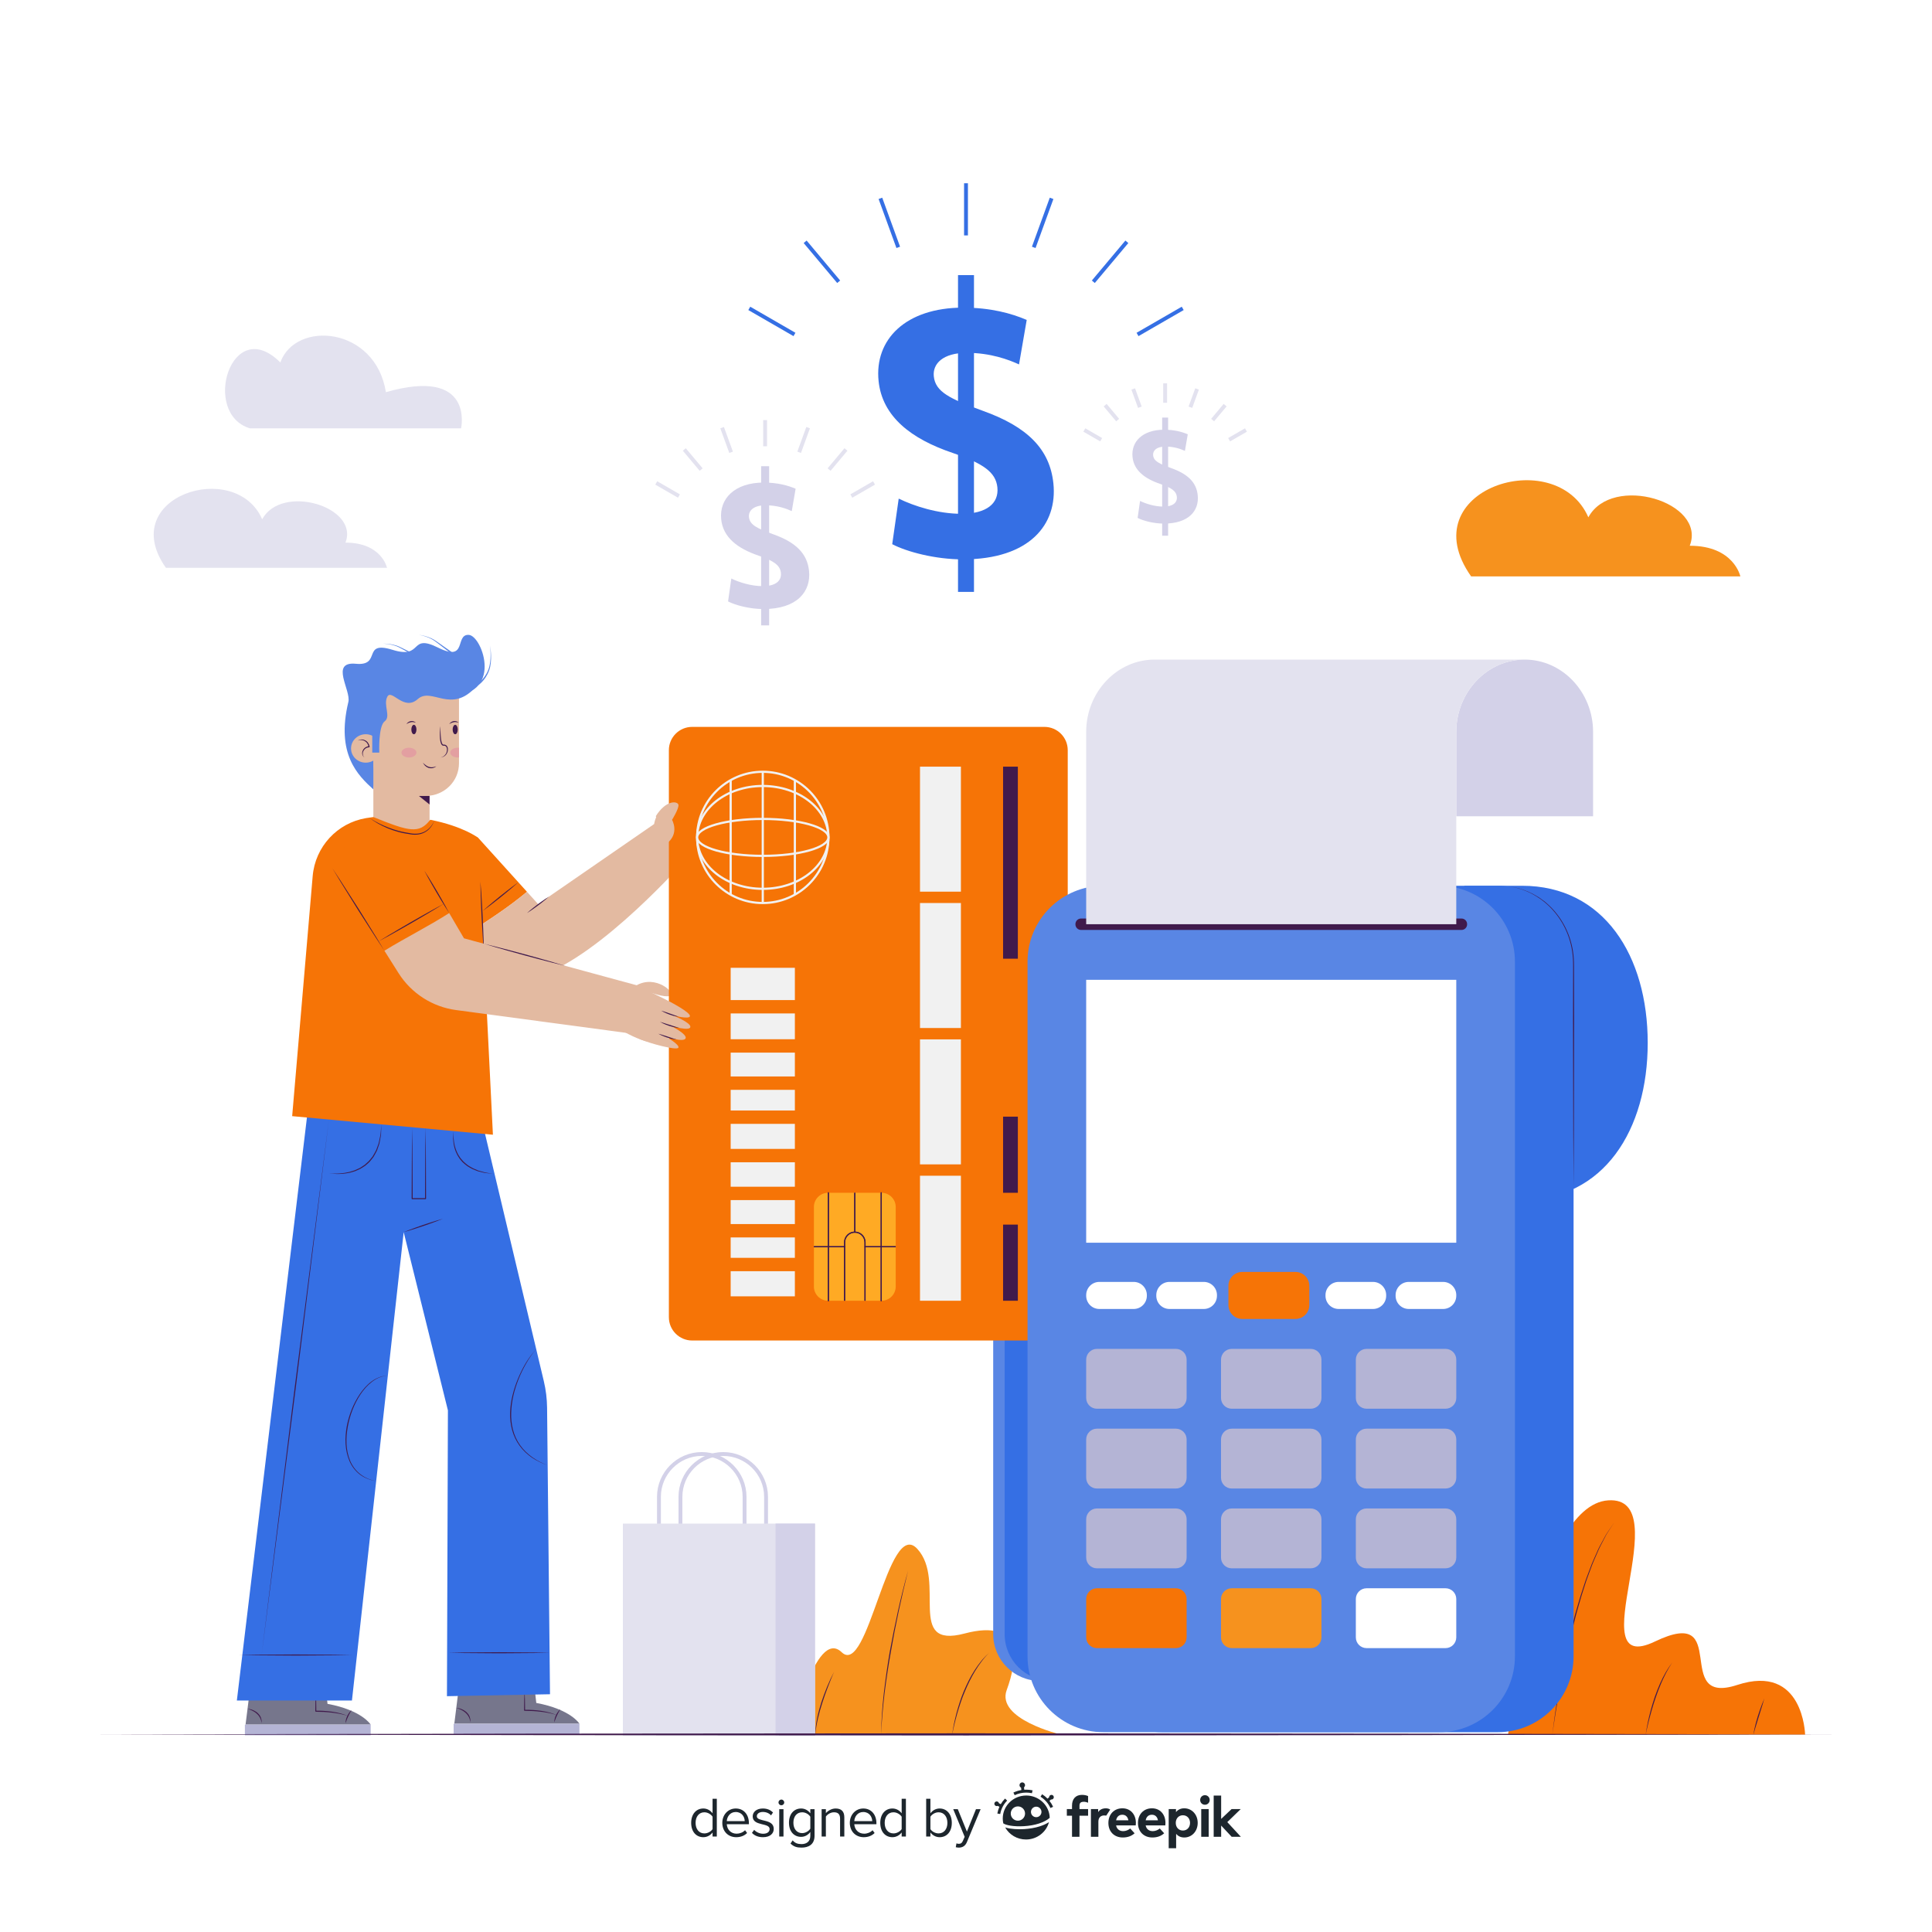 <?xml version="1.0" encoding="utf-8"?>
<!-- Generator: Adobe Illustrator 27.5.0, SVG Export Plug-In . SVG Version: 6.00 Build 0)  -->
<svg version="1.1" xmlns="http://www.w3.org/2000/svg" xmlns:xlink="http://www.w3.org/1999/xlink" x="0px" y="0px"
	 viewBox="0 0 500 500" style="enable-background:new 0 0 500 500;" xml:space="preserve">
<g id="BACKGROUND">
	<g>
		<rect style="fill:#FFFFFF;" width="500" height="500"/>
		<g>
			<path style="fill:#F6921E;" d="M204.868,448.893c0,0,6.1-27.895,12.964-21.293c6.863,6.603,11.947-35.086,19.573-26.748
				c7.626,8.338-3.05,25.943,12.201,21.905c15.251-4.038,13.726,7.079,10.93,14.622c-2.796,7.544,13.98,11.514,13.98,11.514H204.868
				z"/>
			<g>
				<g>
					<path style="fill:#F67406;" d="M390.289,448.903c0,0,7.52-59.409,25.901-60.613c18.382-1.204-7.938,46.162,12.115,36.528
						c20.053-9.634,4.178,16.859,21.306,11.24c17.128-5.62,17.546,12.845,17.546,12.845H390.289z"/>
				</g>
				<g>
					<path style="fill:#401A4C;" d="M401.749,448.903c0,0,0.11-0.894,0.301-2.459c0.202-1.563,0.5-3.796,0.933-6.465
						c0.429-2.669,0.98-5.774,1.631-9.09c0.351-1.653,0.666-3.371,1.072-5.098c0.392-1.73,0.777-3.492,1.234-5.236
						c0.226-0.873,0.451-1.745,0.676-2.615c0.249-0.863,0.498-1.722,0.744-2.574c0.47-1.712,1.022-3.37,1.553-4.974
						c0.496-1.617,1.116-3.131,1.654-4.584c0.511-1.464,1.172-2.778,1.7-4.022c0.507-1.256,1.153-2.321,1.664-3.293
						c0.261-0.483,0.506-0.935,0.732-1.353c0.251-0.403,0.507-0.759,0.725-1.087c0.883-1.306,1.388-2.052,1.388-2.052
						s-0.49,0.756-1.347,2.078c-0.211,0.332-0.459,0.691-0.702,1.099c-0.218,0.422-0.453,0.878-0.705,1.365
						c-0.49,0.981-1.112,2.053-1.615,3.308c-0.519,1.246-1.169,2.558-1.669,4.024c-0.527,1.454-1.135,2.968-1.62,4.586
						c-0.52,1.605-1.06,3.263-1.518,4.976c-0.24,0.853-0.483,1.712-0.726,2.575c-0.219,0.869-0.439,1.742-0.659,2.615
						c-0.468,1.739-0.864,3.495-1.267,5.221c-0.418,1.723-0.744,3.437-1.105,5.086c-0.672,3.309-1.244,6.409-1.689,9.073
						C402.223,445.33,401.749,448.903,401.749,448.903z"/>
				</g>
				<g>
					<path style="fill:#401A4C;" d="M425.903,448.903c0,0,0.157-1.245,0.536-3.089c0.202-0.919,0.429-1.994,0.745-3.128
						c0.303-1.138,0.675-2.337,1.069-3.53c0.421-1.184,0.876-2.356,1.352-3.434c0.473-1.08,0.993-2.051,1.449-2.875
						c0.247-0.402,0.473-0.77,0.673-1.096c0.197-0.328,0.411-0.587,0.565-0.813c0.32-0.445,0.503-0.7,0.503-0.7
						s-0.169,0.264-0.464,0.726c-0.141,0.235-0.34,0.502-0.518,0.84c-0.185,0.333-0.393,0.709-0.62,1.119
						c-0.22,0.414-0.434,0.875-0.673,1.355c-0.239,0.481-0.444,1.01-0.69,1.541c-0.463,1.076-0.902,2.247-1.31,3.428
						c-0.821,2.362-1.473,4.78-1.927,6.602C426.141,447.672,425.903,448.903,425.903,448.903z"/>
				</g>
				<g>
					<path style="fill:#401A4C;" d="M456.609,439.57c0,0-0.173,0.586-0.432,1.464c-0.27,0.873-0.63,2.037-0.991,3.202
						c-0.374,1.159-0.724,2.325-0.984,3.2c-0.261,0.875-0.413,1.467-0.413,1.467s0.071-0.608,0.259-1.506
						c0.185-0.899,0.512-2.078,0.868-3.246c0.374-1.163,0.775-2.316,1.111-3.169C456.362,440.129,456.609,439.57,456.609,439.57z"/>
				</g>
			</g>
			<g>
				<path style="fill:#401A4C;" d="M235.009,406.498c-0.874,3.489-1.668,6.997-2.434,10.51c-0.752,3.516-1.432,7.047-2.041,10.59
					c-0.631,3.539-1.168,7.094-1.617,10.661c-0.41,3.571-0.73,7.152-0.902,10.746c0.061-3.597,0.316-7.191,0.715-10.768
					c0.418-3.575,0.923-7.139,1.526-10.688C231.559,420.473,233.052,413.424,235.009,406.498z"/>
			</g>
			<g>
				<path style="fill:#401A4C;" d="M215.847,432.683c-0.57,1.309-1.095,2.636-1.606,3.966c-0.503,1.333-0.998,2.67-1.42,4.03
					c-0.438,1.354-0.83,2.724-1.15,4.11c-0.308,1.388-0.563,2.791-0.672,4.216c0.005-2.868,0.704-5.688,1.552-8.413
					C213.45,437.876,214.52,435.214,215.847,432.683z"/>
			</g>
			<g>
				<path style="fill:#401A4C;" d="M256.007,427.752c-0.74,0.669-1.379,1.438-1.975,2.234c-0.609,0.786-1.151,1.621-1.674,2.465
					c-1.029,1.7-1.904,3.491-2.659,5.328c-0.792,1.825-1.382,3.728-1.955,5.633c-0.279,0.955-0.503,1.926-0.759,2.888l-0.64,2.921
					l0.505-2.951c0.229-0.971,0.429-1.951,0.684-2.916c0.531-1.925,1.126-3.839,1.903-5.684c0.781-1.84,1.659-3.646,2.736-5.335
					C253.26,430.661,254.477,429.04,256.007,427.752z"/>
			</g>
		</g>
		<g>
			<path style="fill:none;stroke:#D3D1E8;stroke-miterlimit:10;" d="M181.614,418.151L181.614,418.151
				c-6.093,0-11.078-4.985-11.078-11.078v-19.701c0-6.093,4.985-11.078,11.078-11.078l0,0c6.093,0,11.078,4.985,11.078,11.078
				v19.701C192.692,413.166,187.707,418.151,181.614,418.151z"/>
			<path style="fill:none;stroke:#D3D1E8;stroke-miterlimit:10;" d="M187.177,418.151L187.177,418.151
				c-6.093,0-11.078-4.985-11.078-11.078v-19.701c0-6.093,4.985-11.078,11.078-11.078h0c6.093,0,11.078,4.985,11.078,11.078v19.701
				C198.255,413.166,193.27,418.151,187.177,418.151z"/>
			<rect x="161.202" y="394.302" style="fill:#E3E2EF;" width="49.725" height="54.92"/>
			<rect x="200.71" y="394.302" style="fill:#D3D1E8;" width="10.217" height="54.92"/>
		</g>
		<path style="fill:#F6921E;" d="M380.724,149.169h69.674c0,0-1.65-7.929-13.092-7.929c4.416-11.327-20.087-18.69-26.242-7.363
			C402.643,114.62,364.878,126.726,380.724,149.169z"/>
		<path style="fill:#E3E2EF;" d="M42.935,146.944h57.217c0,0-1.355-6.512-10.751-6.512c3.627-9.302-16.495-15.349-21.55-6.046
			C60.935,118.572,29.922,128.514,42.935,146.944z"/>
		<path style="fill:#E3E2EF;" d="M64.692,110.858h54.636c0,0,3.569-15.953-19.458-9.365c-2.714-17.019-23.38-18.666-27.321-7.686
			C59.872,81.131,51.992,107.047,64.692,110.858z"/>
	</g>
</g>
<g id="OBJECTS">
	<g>
		<g>
			<path style="fill:#5986E4;" d="M269.144,435.013h8.305V244.17h-8.305c-6.686,0-12.107,5.42-12.107,12.107v166.63
				C257.038,429.593,262.458,435.013,269.144,435.013z"/>
			<path style="fill:#356FE4;" d="M272.111,435.013h8.306V244.17h-8.306c-6.686,0-12.107,5.42-12.107,12.107v166.63
				C260.005,429.593,265.425,435.013,272.111,435.013z"/>
			<path style="fill:#E3BAA1;" d="M168.921,257.053c0,0,4.215,1.475,4.773,0.397c0.558-1.078-4.898-5.707-9.977-1.778"/>
			<path style="fill:#5986E4;" d="M96.624,204.301c-3.972-3.625-9.722-9.125-6.472-22.625c0.75-3-4.857-10.534,1.946-9.892
				c6.804,0.642,1.43-6.108,9.492-3.608s4.187-4.366,11.812-0.558c7.625,3.808,4.25-3.442,7.875-3.317s9.357,16.5-5.759,15.625
				c-4.991-0.375-5.354,3.75-9.11,0.75c-3.756-3-3.006,4-6.006,2.75c-3-1.25-1.959,9.125-1.959,9.125L96.624,204.301z"/>
			<g>
				<path style="fill:#E3BAA1;" d="M181.3,220.825c2.462-1.625,7.803-6.48,7.359-7.226c-0.444-0.746-4.097,1.115-4.097,1.115
					s3.696-2.919,3.094-3.973c-0.602-1.054-4.789,1.409-4.789,1.409s3.846-3.26,2.988-4.054c-0.858-0.794-5.044,2.18-5.044,2.18
					s3.282-2.967,2.632-3.608s-5.228,1.691-10.225,4.851c0,0,3.529-2.737,2.927-3.791c-0.602-1.054-7.453,1.01-6.915,7.408"/>
				<path style="fill:#E3BAA1;" d="M174.311,224.729c0,0,11.04-4.651,9.928-8.36c-1.112-3.709-5.422-10.647-16.041-1.353
					C157.58,224.31,174.311,224.729,174.311,224.729z"/>
				<g>
					<path style="fill:#F67406;" d="M123.753,216.825c0,0-17.779-7.66-23.913-1.386l21.072,26.24
						c5.323-3.407,10.633-6.829,15.47-10.884L123.753,216.825z"/>
				</g>
				<path style="fill:#E3BAA1;" d="M139.264,233.983l-2.882-3.188c-4.837,4.054-10.148,7.477-15.47,10.884l2.549,3.175
					c3.887,4.84,10.023,9.712,15.932,7.809c16.262-5.237,38.354-30.521,38.354-30.521l-8.451-8.884L139.264,233.983z"/>
				<g>
					<path style="fill:#401A4C;" d="M178.193,212.128c0,0,0.227-0.199,0.574-0.486c0.347-0.287,0.825-0.645,1.293-1.014
						c0.481-0.353,0.95-0.718,1.304-0.991c0.355-0.271,0.583-0.47,0.583-0.47s-0.166,0.255-0.476,0.588
						c-0.307,0.335-0.767,0.727-1.24,1.099c-0.485,0.357-0.982,0.695-1.374,0.919C178.465,211.998,178.193,212.128,178.193,212.128z
						"/>
				</g>
				<g>
					<path style="fill:#401A4C;" d="M180.426,213.97l4.052-3.336c0,0-0.194,0.269-0.526,0.639c-0.329,0.372-0.813,0.825-1.319,1.25
						c-0.517,0.412-1.055,0.798-1.482,1.051C180.727,213.829,180.426,213.97,180.426,213.97z"/>
				</g>
				<g>
					<path style="fill:#401A4C;" d="M182.797,216.002c0,0,0.228-0.212,0.576-0.516c0.348-0.305,0.831-0.685,1.305-1.076
						c0.48-0.381,0.96-0.762,1.321-1.047c0.361-0.285,0.586-0.499,0.586-0.499s-0.161,0.268-0.476,0.615
						c-0.311,0.349-0.776,0.76-1.254,1.153c-0.49,0.378-0.991,0.739-1.387,0.982C183.072,215.857,182.797,216.002,182.797,216.002z"
						/>
				</g>
			</g>
			<g>
				<path style="fill:#F67406;" d="M276.328,194.147v146.747c0,3.33-2.699,6.029-6.029,6.029h-91.166
					c-3.33,0-6.029-2.699-6.029-6.029V194.147c0-3.33,2.699-6.029,6.029-6.029h91.166
					C273.628,188.118,276.328,190.817,276.328,194.147z"/>
				<path style="fill:#FFAA24;" d="M218.577,322.661v-1.139c0-1.456,1.191-2.647,2.647-2.647v-10.183h-6.837v13.969H218.577z"/>
				<rect x="214.386" y="322.661" style="fill:#FFAA24;" width="4.191" height="13.969"/>
				<path style="fill:#FFAA24;" d="M214.386,308.692h-0.074c-2.03,0-3.676,1.646-3.676,3.676v10.293h3.75V308.692z"/>
				<rect x="223.871" y="322.661" style="fill:#FFAA24;" width="4.191" height="13.969"/>
				<path style="fill:#FFAA24;" d="M221.224,318.875c1.456,0,2.647,1.191,2.647,2.647v1.139h4.191v-13.969h-6.837V318.875z"/>
				<path style="fill:#FFAA24;" d="M231.811,322.661v-10.293c0-2.03-1.646-3.676-3.676-3.676h-0.074v13.969H231.811z"/>
				<path style="fill:#FFAA24;" d="M210.637,322.661v10.293c0,2.03,1.646,3.676,3.676,3.676h0.074v-13.969H210.637z"/>
				<path style="fill:#FFAA24;" d="M228.061,336.63h0.074c2.03,0,3.676-1.646,3.676-3.676v-10.293h-3.749V336.63z"/>
				<path style="fill:#FFAA24;" d="M218.577,321.522v15.109h5.294v-15.109c0-1.456-1.191-2.647-2.647-2.647
					C219.768,318.875,218.577,320.066,218.577,321.522z"/>
				<g>
					<g>
						<path style="fill:none;stroke:#401A4C;stroke-width:0.283;stroke-miterlimit:10;" d="M214.386,308.692v13.969h4.191v-1.139
							c0-1.456,1.191-2.647,2.647-2.647v-10.183"/>
						<polyline style="fill:none;stroke:#401A4C;stroke-width:0.283;stroke-miterlimit:10;" points="218.577,336.63 
							218.577,322.661 214.386,322.661 214.386,336.63 						"/>
						<polyline style="fill:none;stroke:#401A4C;stroke-width:0.283;stroke-miterlimit:10;" points="210.637,322.661 
							214.386,322.661 214.386,308.692 214.313,308.692 						"/>
						<polyline style="fill:none;stroke:#401A4C;stroke-width:0.283;stroke-miterlimit:10;" points="228.061,336.63 
							228.061,322.661 223.871,322.661 223.871,336.63 						"/>
						<path style="fill:none;stroke:#401A4C;stroke-width:0.283;stroke-miterlimit:10;" d="M221.224,308.692v10.183
							c1.456,0,2.647,1.191,2.647,2.647v1.139h4.191v-13.969"/>
						<polyline style="fill:none;stroke:#401A4C;stroke-width:0.283;stroke-miterlimit:10;" points="228.135,308.692 
							228.061,308.692 228.061,322.661 231.811,322.661 						"/>
						<polyline style="fill:none;stroke:#401A4C;stroke-width:0.283;stroke-miterlimit:10;" points="214.313,336.63 
							214.386,336.63 214.386,322.661 210.637,322.661 						"/>
						<polyline style="fill:none;stroke:#401A4C;stroke-width:0.283;stroke-miterlimit:10;" points="231.811,322.661 
							228.061,322.661 228.061,336.63 228.135,336.63 						"/>
					</g>
					<path style="fill:none;stroke:#401A4C;stroke-width:0.283;stroke-miterlimit:10;" d="M223.871,336.63v-15.109
						c0-1.456-1.191-2.647-2.647-2.647c-1.456,0-2.647,1.191-2.647,2.647v15.109"/>
				</g>
				
					<rect x="227.216" y="315.162" transform="matrix(6.123234e-17 -1 1 6.123234e-17 -77.065 563.846)" style="fill:#F1F1F1;" width="32.349" height="10.587"/>
				
					<rect x="227.216" y="279.872" transform="matrix(6.123234e-17 -1 1 6.123234e-17 -41.775 528.556)" style="fill:#F1F1F1;" width="32.349" height="10.587"/>
				
					<rect x="227.216" y="244.582" transform="matrix(6.123234e-17 -1 1 6.123234e-17 -6.485 493.266)" style="fill:#F1F1F1;" width="32.349" height="10.587"/>
				
					<rect x="227.216" y="209.292" transform="matrix(6.123234e-17 -1 1 6.123234e-17 28.805 457.976)" style="fill:#F1F1F1;" width="32.349" height="10.587"/>
				
					<rect x="194.152" y="323.929" transform="matrix(6.123234e-17 -1 1 6.123234e-17 -134.834 529.64)" style="fill:#F1F1F1;" width="6.502" height="16.616"/>
				
					<rect x="194.763" y="314.578" transform="matrix(6.123234e-17 -1 1 6.123234e-17 -125.483 520.289)" style="fill:#F1F1F1;" width="5.28" height="16.616"/>
				
					<rect x="194.302" y="305.377" transform="matrix(6.123234e-17 -1 1 6.123234e-17 -116.282 511.088)" style="fill:#F1F1F1;" width="6.203" height="16.616"/>
				
					<rect x="194.238" y="295.651" transform="matrix(6.123234e-17 -1 1 6.123234e-17 -106.556 501.362)" style="fill:#F1F1F1;" width="6.33" height="16.616"/>
				
					<rect x="194.164" y="285.787" transform="matrix(6.123234e-17 -1 1 6.123234e-17 -96.692 491.498)" style="fill:#F1F1F1;" width="6.479" height="16.616"/>
				
					<rect x="194.729" y="276.414" transform="matrix(6.123234e-17 -1 1 6.123234e-17 -87.319 482.125)" style="fill:#F1F1F1;" width="5.348" height="16.616"/>
				
					<rect x="194.317" y="267.194" transform="matrix(6.123234e-17 -1 1 6.123234e-17 -78.099 472.905)" style="fill:#F1F1F1;" width="6.172" height="16.616"/>
				
					<rect x="194.064" y="257.309" transform="matrix(6.123234e-17 -1 1 6.123234e-17 -68.213 463.019)" style="fill:#F1F1F1;" width="6.679" height="16.616"/>
				
					<rect x="193.226" y="246.333" transform="matrix(6.123234e-17 -1 1 6.123234e-17 -57.237 452.044)" style="fill:#F1F1F1;" width="8.353" height="16.616"/>
				
					<rect x="251.656" y="324.867" transform="matrix(6.123234e-17 -1 1 6.123234e-17 -65.27 588.287)" style="fill:#401A4C;" width="19.704" height="3.823"/>
				
					<rect x="251.656" y="296.929" transform="matrix(6.123234e-17 -1 1 6.123234e-17 -37.332 560.349)" style="fill:#401A4C;" width="19.704" height="3.823"/>
				
					<rect x="236.658" y="221.35" transform="matrix(6.123234e-17 -1 1 6.123234e-17 38.247 484.769)" style="fill:#401A4C;" width="49.7" height="3.823"/>
				<circle style="fill:#F67406;stroke:#F1F1F1;stroke-width:0.567;stroke-miterlimit:10;" cx="197.403" cy="216.718" r="16.983"/>
				
					<ellipse style="fill:#F67406;stroke:#F1F1F1;stroke-width:0.567;stroke-miterlimit:10;" cx="197.403" cy="216.718" rx="16.983" ry="13.307"/>
				<path style="fill:#F67406;stroke:#F1F1F1;stroke-width:0.567;stroke-miterlimit:10;" d="M197.403,211.939
					c9.38,0,16.983,2.14,16.983,4.779s-7.604,4.779-16.983,4.779c-9.38,0-16.983-2.14-16.983-4.779S188.023,211.939,197.403,211.939
					z"/>
				
					<line style="fill:#F67406;stroke:#F1F1F1;stroke-width:0.567;stroke-miterlimit:10;" x1="197.403" y1="233.701" x2="197.403" y2="199.811"/>
				
					<line style="fill:#F67406;stroke:#F1F1F1;stroke-width:0.567;stroke-miterlimit:10;" x1="189.095" y1="231.542" x2="189.095" y2="201.97"/>
				
					<line style="fill:#F67406;stroke:#F1F1F1;stroke-width:0.567;stroke-miterlimit:10;" x1="205.711" y1="231.542" x2="205.711" y2="201.97"/>
			</g>
			<g>
				<path style="fill:#76768C;" d="M64.632,437.664l-1.082,8.658h32.381c0,0-2.251-3.723-11.169-5.368
					c-0.346-3.03-0.346-3.03-0.346-3.03L64.632,437.664z"/>
				<rect x="63.377" y="446.322" style="fill:#B4B4D5;" width="32.555" height="2.771"/>
				<g>
					<path style="fill:#401A4C;" d="M64.028,442.226c0,0,0.363,0.013,0.891,0.154c0.522,0.147,1.21,0.446,1.767,0.945
						c0.264,0.26,0.513,0.544,0.671,0.856c0.096,0.147,0.154,0.306,0.2,0.459c0.057,0.149,0.096,0.293,0.113,0.431
						c0.063,0.27,0.048,0.5,0.042,0.658c-0.004,0.157-0.006,0.247-0.006,0.247c-0.018,0.004-0.02-0.367-0.191-0.867
						c-0.064-0.253-0.2-0.532-0.37-0.804c-0.155-0.284-0.397-0.538-0.649-0.771c-0.503-0.477-1.146-0.79-1.629-1.004
						C64.378,442.32,64.028,442.226,64.028,442.226z"/>
				</g>
				<g>
					<path style="fill:#401A4C;" d="M81.732,437.318c0.08,1.847,0.126,3.694,0.131,5.541l-0.134-0.131
						c1.419-0.031,2.831,0.076,4.234,0.261c1.397,0.207,2.793,0.528,4.081,1.112c-1.333-0.465-2.721-0.705-4.112-0.871
						c-1.392-0.166-2.799-0.233-4.197-0.24c-0.072,0.002-0.132-0.059-0.134-0.131C81.606,441.012,81.652,439.165,81.732,437.318z"/>
				</g>
				<g>
					<path style="fill:#401A4C;" d="M91.002,442.585c0,0-0.13,0.202-0.302,0.51c-0.174,0.306-0.406,0.711-0.592,1.135
						c-0.208,0.415-0.366,0.852-0.483,1.183c-0.122,0.331-0.188,0.562-0.188,0.562s0.001-0.06,0.003-0.164
						c0.003-0.105-0.003-0.258,0.03-0.435c0.026-0.178,0.063-0.388,0.131-0.603c0.068-0.216,0.151-0.443,0.25-0.663
						c0.213-0.434,0.478-0.839,0.719-1.108C90.81,442.732,91.002,442.585,91.002,442.585z"/>
				</g>
			</g>
			<g>
				<path style="fill:#76768C;" d="M118.659,437.43l-1.082,8.658h32.381c0,0-2.251-3.723-11.169-5.368
					c-0.346-3.03-0.346-3.03-0.346-3.03L118.659,437.43z"/>
				<rect x="117.403" y="446.088" style="fill:#B4B4D5;" width="32.554" height="2.771"/>
				<g>
					<path style="fill:#401A4C;" d="M118.055,441.991c0,0,0.363,0.013,0.891,0.154c0.522,0.147,1.21,0.446,1.767,0.945
						c0.264,0.26,0.513,0.544,0.671,0.856c0.096,0.147,0.154,0.306,0.2,0.459c0.057,0.149,0.096,0.293,0.113,0.431
						c0.063,0.27,0.048,0.5,0.042,0.658c-0.004,0.157-0.006,0.247-0.006,0.247c-0.018,0.004-0.02-0.367-0.191-0.867
						c-0.064-0.253-0.2-0.532-0.37-0.804c-0.155-0.284-0.397-0.538-0.649-0.771c-0.503-0.477-1.146-0.79-1.629-1.004
						C118.404,442.086,118.055,441.991,118.055,441.991z"/>
				</g>
				<g>
					<path style="fill:#401A4C;" d="M135.759,437.083c0.08,1.847,0.126,3.694,0.131,5.541l-0.134-0.131
						c1.419-0.031,2.831,0.076,4.234,0.261c1.397,0.207,2.793,0.527,4.081,1.112c-1.333-0.465-2.721-0.705-4.112-0.871
						c-1.392-0.166-2.799-0.233-4.197-0.24c-0.072,0.002-0.132-0.059-0.134-0.131C135.632,440.777,135.678,438.93,135.759,437.083z"
						/>
				</g>
				<g>
					<path style="fill:#401A4C;" d="M145.029,442.351c0,0-0.13,0.202-0.302,0.51c-0.174,0.306-0.406,0.711-0.592,1.136
						c-0.208,0.415-0.366,0.852-0.483,1.183c-0.122,0.331-0.188,0.562-0.188,0.562s0.001-0.06,0.003-0.164
						c0.003-0.105-0.003-0.258,0.03-0.435c0.026-0.178,0.063-0.388,0.131-0.603c0.068-0.216,0.151-0.443,0.25-0.663
						c0.213-0.434,0.478-0.839,0.719-1.108C144.837,442.497,145.029,442.351,145.029,442.351z"/>
				</g>
			</g>
			<path style="fill:#356FE4;" d="M80.116,283.55L61.299,440.089h29.784l13.391-121.214l11.447,46.126l-0.249,73.972l26.667-0.505
				l-0.755-74.146c-0.024-2.311-0.305-4.612-0.839-6.86l-17.569-73.913H80.116z"/>
			<g>
				<path style="fill:#401A4C;" d="M61.992,428.314c0,0,1.818-0.03,4.546-0.076c2.727-0.018,6.364-0.042,10-0.065
					c3.636,0.024,7.273,0.047,10,0.065c2.727,0.046,4.546,0.076,4.546,0.076s-1.818,0.03-4.546,0.076
					c-2.727,0.018-6.364,0.042-10,0.065c-3.636-0.024-7.273-0.047-10-0.065C63.81,428.344,61.992,428.314,61.992,428.314z"/>
			</g>
			<g>
				<path style="fill:#401A4C;" d="M116.018,427.733c0,0,1.645-0.03,4.113-0.076c2.468-0.018,5.758-0.042,9.048-0.065
					c3.29,0.024,6.58,0.047,9.048,0.065c2.468,0.046,4.113,0.076,4.113,0.076s-1.645,0.031-4.113,0.076
					c-2.468,0.018-5.758,0.042-9.048,0.065c-3.29-0.024-6.58-0.048-9.048-0.065C117.663,427.763,116.018,427.733,116.018,427.733z"
					/>
			</g>
			<g>
				<path style="fill:#401A4C;" d="M85.127,289.74c0,0-4.285,34.652-8.57,69.304c-4.425,34.634-8.851,69.269-8.851,69.269
					s4.285-34.652,8.57-69.304C80.701,324.375,85.127,289.74,85.127,289.74z"/>
			</g>
			<g>
				<path style="fill:#401A4C;" d="M85.127,303.637c0,0,1.351,0.214,3.36-0.002c0.501-0.059,1.042-0.125,1.601-0.266
					c0.57-0.094,1.134-0.328,1.734-0.504c0.285-0.129,0.575-0.259,0.868-0.392l0.44-0.204l0.412-0.265
					c0.273-0.181,0.56-0.347,0.827-0.542l0.743-0.664c0.265-0.204,0.481-0.457,0.682-0.721c0.209-0.257,0.417-0.514,0.624-0.768
					c0.335-0.561,0.654-1.127,0.939-1.682c0.216-0.589,0.424-1.159,0.622-1.699c0.145-0.556,0.235-1.096,0.344-1.588
					c0.052-0.247,0.101-0.483,0.148-0.709c0.02-0.229,0.039-0.446,0.058-0.65c0.034-0.409,0.064-0.766,0.089-1.06
					c0.049-0.589,0.078-0.926,0.078-0.926s-0.011,0.337-0.03,0.928c-0.01,0.296-0.021,0.655-0.035,1.068
					c-0.008,0.206-0.016,0.426-0.024,0.658c-0.04,0.228-0.082,0.468-0.126,0.719c-0.095,0.499-0.171,1.048-0.302,1.616
					c-0.189,0.554-0.389,1.138-0.596,1.742c-0.286,0.57-0.607,1.153-0.946,1.732c-0.21,0.264-0.422,0.529-0.634,0.796
					c-0.205,0.274-0.425,0.536-0.696,0.749l-0.773,0.676c-0.276,0.199-0.573,0.367-0.855,0.55l-0.426,0.267l-0.453,0.206
					c-0.302,0.132-0.596,0.272-0.893,0.392c-0.613,0.181-1.196,0.395-1.778,0.476c-0.572,0.127-1.122,0.178-1.629,0.223
					c-1.016,0.073-1.865,0.028-2.453-0.033C85.458,303.707,85.127,303.637,85.127,303.637z"/>
			</g>
			<g>
				<path style="fill:#401A4C;" d="M106.667,291.862c0.11,6.118,0.09,12.237,0.133,18.355l-0.133-0.133l3.463-0.001l-0.134,0.134
					c0.043-6.118,0.023-12.237,0.134-18.355c0.111,6.118,0.091,12.237,0.134,18.355c0.001,0.074-0.059,0.133-0.132,0.134l-0.002,0
					l-3.463-0.001c-0.073,0.001-0.133-0.058-0.133-0.131v-0.002C106.577,304.098,106.557,297.98,106.667,291.862z"/>
			</g>
			<g>
				<path style="fill:#401A4C;" d="M117.43,292.728c0,0-0.043,0.265-0.055,0.733c-0.017,0.233,0,0.517,0.002,0.841
					c0.034,0.323,0.035,0.69,0.104,1.083c0.043,0.397,0.133,0.818,0.246,1.259c0.112,0.44,0.277,0.893,0.461,1.349
					c0.207,0.449,0.419,0.914,0.726,1.335c0.254,0.455,0.64,0.822,0.98,1.222c0.371,0.368,0.783,0.703,1.19,1.021
					c0.449,0.26,0.866,0.562,1.314,0.773c0.456,0.197,0.896,0.388,1.314,0.569c0.439,0.125,0.854,0.244,1.238,0.353
					c0.381,0.123,0.738,0.202,1.061,0.245c0.321,0.055,0.6,0.103,0.831,0.143c0.462,0.079,0.726,0.125,0.726,0.125
					s-0.266-0.028-0.732-0.078c-0.233-0.025-0.517-0.055-0.842-0.089c-0.163-0.017-0.336-0.036-0.519-0.055
					c-0.178-0.043-0.366-0.088-0.562-0.135c-0.392-0.097-0.817-0.202-1.267-0.313c-0.431-0.173-0.885-0.355-1.355-0.544
					c-0.46-0.211-0.894-0.514-1.358-0.777c-0.422-0.322-0.853-0.663-1.24-1.04c-0.349-0.418-0.74-0.802-0.998-1.275
					c-0.311-0.439-0.525-0.92-0.732-1.385c-0.189-0.47-0.336-0.943-0.435-1.395c-0.099-0.455-0.174-0.886-0.204-1.29
					c-0.059-0.401-0.035-0.774-0.048-1.1c0.02-0.328,0.021-0.613,0.053-0.846C117.37,292.989,117.43,292.728,117.43,292.728z"/>
			</g>
			<g>
				<path style="fill:#401A4C;" d="M104.474,318.875c0,0,0.625-0.246,1.562-0.616c0.94-0.361,2.205-0.807,3.472-1.249
					c1.273-0.424,2.547-0.844,3.512-1.132c0.968-0.279,1.613-0.466,1.613-0.466s-0.625,0.247-1.562,0.617
					c-0.94,0.361-2.205,0.807-3.472,1.249c-1.273,0.424-2.547,0.844-3.512,1.132C105.119,318.689,104.474,318.875,104.474,318.875z"
					/>
			</g>
			<rect x="96.624" y="190.042" style="fill:#E3BAA1;" width="14.546" height="26.321"/>
			<polygon style="fill:#401A4C;" points="108.399,205.973 111.169,205.973 111.169,208.202 			"/>
			<path style="fill:#E3BAA1;" d="M118.789,197.49c0,4.764-3.848,8.483-8.595,8.483h-4.975c-4.747,0-8.595-3.719-8.595-8.483
				v-16.812c0-4.764,3.848-8.645,8.595-8.645h4.975c4.747,0,8.595,3.881,8.595,8.645V197.49z"/>
			<ellipse style="fill:#E3BAA1;" cx="94.646" cy="193.697" rx="3.797" ry="3.678"/>
			<path style="fill:#401A4C;" d="M107.777,188.802c0,0.672-0.296,1.217-0.661,1.217c-0.365,0-0.661-0.545-0.661-1.217
				s0.296-1.217,0.661-1.217C107.481,187.585,107.777,188.13,107.777,188.802z"/>
			<path style="fill:#401A4C;" d="M118.468,188.802c0,0.672-0.296,1.217-0.661,1.217c-0.365,0-0.661-0.545-0.661-1.217
				s0.296-1.217,0.661-1.217C118.173,187.585,118.468,188.13,118.468,188.802z"/>
			<g>
				<path style="fill:#401A4C;" d="M113.983,187.954c0,0-0.005,0.621,0.028,1.547c0.011,0.463,0.047,1.002,0.106,1.573
					c0.031,0.285,0.073,0.578,0.143,0.865c0.071,0.276,0.177,0.588,0.359,0.723c0.078,0.069,0.175,0.04,0.371,0.048
					c0.188,0.012,0.359,0.078,0.501,0.19c0.282,0.228,0.394,0.569,0.423,0.873c0.055,0.624-0.189,1.18-0.493,1.549
					c-0.308,0.379-0.691,0.547-0.948,0.628c-0.264,0.077-0.419,0.086-0.419,0.086c-0.03-0.016,0.699-0.062,1.242-0.81
					c0.265-0.356,0.436-0.887,0.375-1.426c-0.029-0.265-0.138-0.537-0.341-0.692c-0.098-0.077-0.228-0.12-0.348-0.126
					c-0.059-0.01-0.139,0.009-0.229,0.005c-0.104,0.007-0.214-0.037-0.295-0.093c-0.313-0.257-0.373-0.595-0.457-0.894
					c-0.068-0.307-0.105-0.61-0.131-0.903c-0.052-0.585-0.033-1.131-0.021-1.597C113.894,188.569,113.983,187.954,113.983,187.954z"
					/>
			</g>
			<g>
				<path style="fill:#401A4C;" d="M105.195,187.387c0,0,0.08-0.155,0.269-0.334c0.187-0.181,0.5-0.362,0.855-0.428
					c0.177-0.028,0.358-0.02,0.523,0.003c0.165,0.026,0.31,0.086,0.426,0.144c0.232,0.121,0.346,0.256,0.351,0.246
					c0,0-0.165-0.054-0.404-0.096c-0.236-0.047-0.548-0.083-0.848-0.018C105.765,186.998,105.195,187.387,105.195,187.387z"/>
			</g>
			<g>
				<path style="fill:#401A4C;" d="M116.278,187.387c0,0,0.08-0.155,0.269-0.334c0.187-0.181,0.501-0.362,0.856-0.428
					c0.177-0.028,0.358-0.02,0.523,0.003c0.165,0.026,0.31,0.086,0.426,0.144c0.232,0.121,0.346,0.256,0.351,0.246
					c0,0-0.165-0.054-0.404-0.096c-0.236-0.047-0.548-0.083-0.848-0.018C116.847,186.998,116.278,187.387,116.278,187.387z"/>
			</g>
			<g>
				<path style="fill:#401A4C;" d="M109.456,197.374c0,0,0.165,0.198,0.449,0.44c0.283,0.237,0.68,0.542,1.142,0.66
					c0.223,0.082,0.463,0.102,0.685,0.098c0.222-0.014,0.437-0.03,0.613-0.088c0.36-0.085,0.599-0.19,0.599-0.19
					s-0.052,0.037-0.143,0.101c-0.094,0.06-0.218,0.174-0.403,0.24c-0.091,0.036-0.185,0.09-0.298,0.112
					c-0.111,0.023-0.226,0.073-0.352,0.071c-0.249,0.017-0.524,0.009-0.782-0.072c-0.522-0.158-0.935-0.519-1.176-0.822
					C109.55,197.616,109.456,197.374,109.456,197.374z"/>
			</g>
			<g>
				<path style="fill:#401A4C;" d="M94.315,196.036c-0.132-0.098-0.248-0.206-0.351-0.345c-0.091-0.14-0.163-0.294-0.204-0.461
					c-0.07-0.335-0.015-0.69,0.124-1.003c0.275-0.634,0.936-1.08,1.637-1.114l-0.133,0.167c-0.062-0.304-0.16-0.6-0.325-0.86
					c-0.161-0.263-0.398-0.467-0.66-0.629c-0.266-0.157-0.573-0.253-0.888-0.274c-0.314-0.028-0.644,0.013-0.932,0.172
					c0.536-0.398,1.313-0.396,1.923-0.091c0.638,0.299,1.027,0.966,1.159,1.629c0.015,0.076-0.034,0.15-0.11,0.165l-0.024,0.003
					c-0.299,0.01-0.595,0.1-0.848,0.263c-0.255,0.162-0.458,0.397-0.606,0.663c-0.145,0.267-0.218,0.579-0.183,0.885
					c0.015,0.154,0.06,0.304,0.127,0.448C94.097,195.793,94.199,195.922,94.315,196.036z"/>
			</g>
			<g>
				<path style="fill:#F67406;" d="M94.756,211.722c0.608-0.101,1.231-0.193,1.868-0.271c9.213,3.725,11.862,4.45,14.719,0.701
					c8.569,1.694,12.409,4.673,12.409,4.673l3.814,76.84l-51.953-4.805l5.309-62.131C81.569,219.156,87.258,212.973,94.756,211.722z
					"/>
			</g>
			<g>
				<path style="fill:#401A4C;" d="M95.527,211.603c0.766,0.535,1.584,0.988,2.411,1.414c0.826,0.429,1.677,0.809,2.545,1.14
					c0.864,0.34,1.746,0.637,2.646,0.867c0.447,0.127,0.902,0.216,1.355,0.316c0.452,0.104,0.913,0.16,1.37,0.243l0.011,0.002
					c1.293,0.289,2.687,0.273,3.891-0.304c1.198-0.573,2.137-1.656,2.63-2.911c-0.42,1.278-1.307,2.452-2.546,3.08
					c-1.233,0.653-2.702,0.68-4.032,0.393l0.01,0.002c-0.463-0.078-0.931-0.131-1.39-0.231c-0.461-0.092-0.919-0.197-1.37-0.328
					c-0.908-0.242-1.796-0.552-2.665-0.905C98.662,213.662,97.004,212.751,95.527,211.603z"/>
			</g>
			<g>
				<path style="fill:#401A4C;" d="M124.33,228.138c0,0,0.087,1.138,0.218,2.846c0.122,1.708,0.247,3.987,0.368,6.267
					c0.102,2.28,0.199,4.561,0.244,6.273c0.036,1.712,0.059,2.854,0.059,2.854s-0.088-1.138-0.219-2.846
					c-0.122-1.708-0.247-3.987-0.367-6.267c-0.101-2.28-0.199-4.561-0.244-6.273C124.354,229.279,124.33,228.138,124.33,228.138z"/>
			</g>
			<path style="fill:#E39FA1;" d="M107.777,194.771c0,0.699-0.869,1.265-1.94,1.265c-1.072,0-1.94-0.566-1.94-1.265
				c0-0.699,0.869-1.265,1.94-1.265C106.909,193.506,107.777,194.072,107.777,194.771z"/>
			<g>
				<defs>
					<path id="SVGID_1_" d="M118.789,197.49c0,4.764-3.848,8.483-8.595,8.483h-4.975c-4.747,0-8.595-3.719-8.595-8.483v-16.812
						c0-4.764,3.848-8.645,8.595-8.645h4.975c4.747,0,8.595,3.881,8.595,8.645V197.49z"/>
				</defs>
				<clipPath id="SVGID_00000085945050587700242900000012945281453454588587_">
					<use xlink:href="#SVGID_1_"  style="overflow:visible;"/>
				</clipPath>
				<path style="clip-path:url(#SVGID_00000085945050587700242900000012945281453454588587_);fill:#E39FA1;" d="M120.409,194.771
					c0,0.699-0.869,1.265-1.94,1.265c-1.072,0-1.94-0.566-1.94-1.265c0-0.699,0.869-1.265,1.94-1.265
					C119.54,193.506,120.409,194.072,120.409,194.771z"/>
			</g>
			<g>
				<path style="fill:#E3BAA1;" d="M163.717,255.671"/>
				<path style="fill:#E3BAA1;" d="M165.501,268.893c2.702,1.183,9.681,3.028,10.065,2.25s-3.162-2.833-3.162-2.833
					s4.458,1.516,5.016,0.438c0.558-1.078-3.785-3.254-3.785-3.254s4.827,1.456,5.027,0.305c0.2-1.152-4.571-3.049-4.571-3.049
					s4.275,1.143,4.459,0.249c0.184-0.894-4.261-3.469-9.629-5.946"/>
				<path style="fill:#E3BAA1;" d="M158.426,265.147c0,0,9.904,6.74,12.413,3.791c2.509-2.949,5.99-10.338-7.582-14.2
					C149.684,250.876,158.426,265.147,158.426,265.147z"/>
				<g>
					<path style="fill:#F67406;" d="M109.804,225.307c-3.967-6.215-17.893-16.548-23.772-0.579l13.451,21.316
						c5.564-3.409,11.372-6.291,16.764-9.742C116.248,236.302,111.519,227.993,109.804,225.307z"/>
				</g>
				<g>
					<path style="fill:#401A4C;" d="M116.248,236.302c0,0-0.43-0.671-1.075-1.677c-0.637-1.011-1.454-2.378-2.268-3.747
						c-0.797-1.379-1.591-2.761-2.162-3.811c-0.563-1.055-0.938-1.759-0.938-1.759s0.43,0.671,1.075,1.677
						c0.637,1.011,1.454,2.378,2.268,3.747c0.797,1.38,1.591,2.761,2.162,3.812C115.872,235.599,116.248,236.302,116.248,236.302z"
						/>
				</g>
				<g>
					<path style="fill:#401A4C;" d="M86.033,224.728c0,0,0.867,1.316,2.166,3.29c1.276,1.989,2.978,4.641,4.679,7.292
						c1.661,2.677,3.323,5.354,4.569,7.362c1.222,2.023,2.037,3.371,2.037,3.371s-0.867-1.316-2.166-3.29
						c-1.276-1.989-2.977-4.641-4.679-7.292c-1.661-2.677-3.322-5.354-4.568-7.362C86.847,226.077,86.033,224.728,86.033,224.728z"
						/>
				</g>
				<path style="fill:#E3BAA1;" d="M120.077,242.836l-3.829-6.534c-5.393,3.451-11.2,6.332-16.764,9.742l3.66,5.8
					c3.313,5.25,8.789,8.755,14.944,9.566l45.63,6.118l1.685-12.371L120.077,242.836z"/>
				<g>
					<path style="fill:#401A4C;" d="M171.113,261.558c0,0,0.291,0.083,0.72,0.218c0.429,0.135,0.989,0.342,1.554,0.535
						c0.558,0.212,1.119,0.407,1.541,0.556c0.421,0.151,0.711,0.234,0.711,0.234s-0.303-0.001-0.752-0.08
						c-0.448-0.076-1.027-0.249-1.596-0.444c-0.563-0.213-1.117-0.447-1.518-0.654C171.371,261.716,171.113,261.558,171.113,261.558
						z"/>
				</g>
				<g>
					<path style="fill:#401A4C;" d="M170.78,264.434l5.002,1.588c0,0-0.331-0.016-0.822-0.094c-0.491-0.074-1.134-0.234-1.766-0.427
						c-0.627-0.21-1.243-0.452-1.687-0.672C171.062,264.61,170.78,264.434,170.78,264.434z"/>
				</g>
				<g>
					<path style="fill:#401A4C;" d="M170.363,267.528c0,0,0.301,0.076,0.746,0.203c0.445,0.127,1.027,0.325,1.612,0.51
						c0.581,0.196,1.162,0.392,1.597,0.539c0.435,0.148,0.737,0.22,0.737,0.22s-0.313,0.011-0.775-0.065
						c-0.462-0.071-1.06-0.238-1.65-0.426c-0.583-0.205-1.159-0.431-1.578-0.63C170.634,267.68,170.363,267.528,170.363,267.528z"/>
				</g>
			</g>
			<path style="fill:#5986E4;" d="M96.34,190.042v4.728h1.819c0,0-0.291-6.845,1.397-8.095c1.687-1.25-0.438-4.25,0.687-6.375
				c1.125-2.125,4.244,3.875,7.872,0.625c3.628-3.25,8.715,4.084,15.172-3.333c6.456-7.417-18.793-8.417-23.731-6.167
				C94.618,173.676,91.313,187.909,96.34,190.042z"/>
			<path style="fill:#E3BAA1;" d="M169.723,211.215c2.736-4.347,5.702-3.882,5.856-2.919s-1.653,3.874-1.653,3.874
				s2.033,3.505-1.368,6.135"/>
			<g>
				<path style="fill:#401A4C;" d="M97.962,243.633c0,0,1.041-0.636,2.602-1.591c1.566-0.947,3.672-2.176,5.781-3.402
					c2.118-1.209,4.238-2.415,5.842-3.295c1.609-0.872,2.682-1.453,2.682-1.453s-1.041,0.636-2.602,1.591
					c-1.566,0.947-3.672,2.176-5.781,3.402c-2.118,1.209-4.238,2.415-5.843,3.295C99.035,243.052,97.962,243.633,97.962,243.633z"/>
			</g>
			<g>
				<path style="fill:#401A4C;" d="M124.936,235.735c0,0,0.554-0.486,1.385-1.216c0.837-0.722,1.976-1.656,3.117-2.587
					c1.154-0.916,2.31-1.828,3.195-2.49c0.891-0.655,1.485-1.092,1.485-1.092s-0.554,0.486-1.385,1.216
					c-0.836,0.723-1.976,1.656-3.117,2.587c-1.154,0.915-2.31,1.828-3.195,2.49C125.53,235.299,124.936,235.735,124.936,235.735z"/>
			</g>
			<g>
				<path style="fill:#401A4C;" d="M125.219,244.234c0,0,1.334,0.33,3.335,0.824c1.999,0.503,4.654,1.211,7.308,1.922
					c2.649,0.73,5.297,1.464,7.275,2.042c1.976,0.587,3.293,0.978,3.293,0.978s-1.334-0.329-3.335-0.824
					c-1.999-0.503-4.654-1.211-7.308-1.922c-2.649-0.73-5.297-1.464-7.275-2.042C126.537,244.625,125.219,244.234,125.219,244.234z"
					/>
			</g>
			<g>
				<path style="fill:#401A4C;" d="M136.382,236.302c0,0,0.331-0.299,0.842-0.729c0.511-0.43,1.214-0.974,1.92-1.514
					c0.717-0.525,1.437-1.046,1.994-1.415c0.557-0.369,0.937-0.602,0.937-0.602s-0.331,0.299-0.842,0.729
					c-0.51,0.43-1.214,0.974-1.92,1.514c-0.718,0.524-1.437,1.046-1.994,1.414C136.762,236.069,136.382,236.302,136.382,236.302z"/>
			</g>
			<g>
				<path style="fill:#5986E4;" d="M117.364,169.597c0,0-2.1-1.606-4.201-3.213c-0.522-0.411-1.048-0.79-1.602-1.063
					c-0.547-0.281-1.088-0.487-1.558-0.637c-0.944-0.3-1.603-0.384-1.603-0.384s0.662,0.057,1.622,0.32
					c0.479,0.132,1.032,0.318,1.598,0.58c0.572,0.253,1.138,0.627,1.67,1.013c2.164,1.521,4.327,3.042,4.327,3.042
					c0.096,0.068,0.119,0.2,0.052,0.296c-0.068,0.096-0.2,0.119-0.296,0.052C117.37,169.601,117.366,169.598,117.364,169.597z"/>
			</g>
			<g>
				<path style="fill:#5986E4;" d="M123.696,176.857c0,0,0.559-0.36,1.228-1.123c0.672-0.751,1.395-1.93,1.726-3.252
					c0.336-1.323,0.351-2.708,0.316-3.735c-0.04-1.03-0.147-1.711-0.147-1.711s0.133,0.676,0.215,1.707
					c0.075,1.026,0.118,2.425-0.173,3.789c-0.288,1.371-0.99,2.625-1.662,3.434c-0.665,0.82-1.26,1.24-1.26,1.24l-0.005,0.004
					c-0.096,0.068-0.229,0.045-0.296-0.051c-0.068-0.096-0.045-0.229,0.051-0.296C123.691,176.861,123.694,176.859,123.696,176.857z
					"/>
			</g>
			<g>
				<path style="fill:#5986E4;" d="M108.673,170.495c0,0-2.316-1.276-4.632-2.553c-0.577-0.329-1.154-0.626-1.742-0.814
					c-0.583-0.197-1.148-0.32-1.636-0.399c-0.978-0.157-1.643-0.142-1.643-0.142s0.663-0.042,1.652,0.076
					c0.493,0.06,1.067,0.161,1.667,0.336c0.603,0.165,1.219,0.451,1.802,0.754c2.366,1.183,4.731,2.365,4.731,2.365
					c0.105,0.053,0.148,0.18,0.095,0.285c-0.053,0.105-0.18,0.148-0.285,0.095C108.68,170.499,108.675,170.496,108.673,170.495z"/>
			</g>
			<g>
				<path style="fill:#356FE4;" d="M393.893,310.55h-14.917v-81.316h14.917c21.246,0,32.534,18.203,32.534,40.658v0
					C426.427,292.347,415.139,310.55,393.893,310.55z"/>
				<path style="fill:#356FE4;" d="M300.743,448.289H387.6c10.847,0,19.64-8.793,19.64-19.64V248.874
					c0-10.847-8.793-19.64-19.64-19.64h-86.857c-10.847,0-19.64,8.793-19.64,19.64V428.65
					C281.103,439.496,289.896,448.289,300.743,448.289z"/>
				<g>
					<path style="fill:#401A4C;" d="M407.239,307.232c0,0-0.03-5.413-0.076-13.531c-0.018-8.119-0.042-18.944-0.065-29.769
						c0.006-2.706,0.011-5.413,0.017-8.076c0.003-1.332,0.006-2.653,0.009-3.959c0.001-1.31,0.025-2.59-0.053-3.858
						c-0.155-2.518-0.761-4.918-1.688-7.039c-0.924-2.124-2.16-3.963-3.509-5.466c-1.341-1.515-2.814-2.677-4.215-3.532
						c-1.384-0.895-2.732-1.419-3.839-1.826c-1.13-0.343-2.031-0.583-2.661-0.661c-0.625-0.107-0.959-0.163-0.959-0.163
						s0.334,0.053,0.961,0.151c0.632,0.07,1.536,0.298,2.674,0.628c1.115,0.395,2.475,0.903,3.878,1.784
						c0.728,0.398,1.417,0.95,2.165,1.497c0.7,0.61,1.436,1.252,2.109,2.02c1.366,1.508,2.621,3.357,3.562,5.495
						c0.943,2.134,1.568,4.556,1.735,7.102c0.084,1.266,0.066,2.566,0.071,3.867c0.003,1.306,0.006,2.627,0.009,3.959
						c0.006,2.664,0.011,5.37,0.017,8.076c-0.024,10.825-0.048,21.65-0.065,29.769C407.27,301.819,407.239,307.232,407.239,307.232z
						"/>
				</g>
				<path style="fill:#5986E4;" d="M285.565,448.289h86.857c10.847,0,19.64-8.793,19.64-19.64V248.874
					c0-10.847-8.793-19.64-19.64-19.64h-86.857c-10.847,0-19.64,8.793-19.64,19.64V428.65
					C265.925,439.496,274.718,448.289,285.565,448.289z"/>
				
					<rect x="281.103" y="253.574" transform="matrix(-1 -1.224647e-16 1.224647e-16 -1 657.986 575.188)" style="fill:#FFFFFF;" width="95.78" height="68.04"/>
				<path style="fill:#FFFFFF;" d="M364.589,338.762h8.886c1.882,0,3.408-1.526,3.408-3.408v-0.191c0-1.882-1.526-3.408-3.408-3.408
					h-8.886c-1.882,0-3.408,1.526-3.408,3.408v0.191C361.181,337.236,362.707,338.762,364.589,338.762z"/>
				<path style="fill:#FFFFFF;" d="M346.445,338.762h8.886c1.882,0,3.408-1.526,3.408-3.408v-0.191c0-1.882-1.526-3.408-3.408-3.408
					h-8.886c-1.882,0-3.408,1.526-3.408,3.408v0.191C343.037,337.236,344.563,338.762,346.445,338.762z"/>
				<path style="fill:#FFFFFF;" d="M302.655,338.762h8.886c1.882,0,3.408-1.526,3.408-3.408v-0.191c0-1.882-1.526-3.408-3.408-3.408
					h-8.886c-1.882,0-3.408,1.526-3.408,3.408v0.191C299.247,337.236,300.773,338.762,302.655,338.762z"/>
				<path style="fill:#FFFFFF;" d="M284.511,338.762h8.886c1.882,0,3.408-1.526,3.408-3.408v-0.191c0-1.882-1.526-3.408-3.408-3.408
					h-8.886c-1.882,0-3.408,1.526-3.408,3.408v0.191C281.103,337.236,282.629,338.762,284.511,338.762z"/>
				<path style="fill:#F67406;" d="M321.502,341.343h13.761c1.981,0,3.587-1.606,3.587-3.587v-4.995
					c0-1.981-1.606-3.587-3.587-3.587h-13.761c-1.981,0-3.587,1.606-3.587,3.587v4.995
					C317.915,339.737,319.521,341.343,321.502,341.343z"/>
				<path style="fill:#B4B4D5;" d="M353.668,364.577h20.435c1.535,0,2.78-1.245,2.78-2.78v-9.929c0-1.535-1.245-2.78-2.78-2.78
					h-20.435c-1.535,0-2.78,1.245-2.78,2.78v9.929C350.888,363.332,352.133,364.577,353.668,364.577z"/>
				<path style="fill:#B4B4D5;" d="M283.883,364.577h20.435c1.535,0,2.78-1.245,2.78-2.78v-9.929c0-1.535-1.245-2.78-2.78-2.78
					h-20.435c-1.535,0-2.78,1.245-2.78,2.78v9.929C281.103,363.332,282.348,364.577,283.883,364.577z"/>
				<path style="fill:#B4B4D5;" d="M318.776,364.577h20.435c1.535,0,2.78-1.245,2.78-2.78v-9.929c0-1.535-1.245-2.78-2.78-2.78
					h-20.435c-1.535,0-2.78,1.245-2.78,2.78v9.929C315.996,363.332,317.24,364.577,318.776,364.577z"/>
				<path style="fill:#B4B4D5;" d="M353.668,385.228h20.435c1.535,0,2.78-1.245,2.78-2.78v-9.929c0-1.535-1.245-2.78-2.78-2.78
					h-20.435c-1.535,0-2.78,1.245-2.78,2.78v9.929C350.888,383.983,352.133,385.228,353.668,385.228z"/>
				<path style="fill:#B4B4D5;" d="M283.883,385.228h20.435c1.535,0,2.78-1.245,2.78-2.78v-9.929c0-1.535-1.245-2.78-2.78-2.78
					h-20.435c-1.535,0-2.78,1.245-2.78,2.78v9.929C281.103,383.983,282.348,385.228,283.883,385.228z"/>
				<path style="fill:#B4B4D5;" d="M318.776,385.228h20.435c1.535,0,2.78-1.245,2.78-2.78v-9.929c0-1.535-1.245-2.78-2.78-2.78
					h-20.435c-1.535,0-2.78,1.245-2.78,2.78v9.929C315.996,383.983,317.24,385.228,318.776,385.228z"/>
				<path style="fill:#B4B4D5;" d="M353.668,405.88h20.435c1.535,0,2.78-1.245,2.78-2.78v-9.929c0-1.535-1.245-2.78-2.78-2.78
					h-20.435c-1.535,0-2.78,1.245-2.78,2.78v9.929C350.888,404.635,352.133,405.88,353.668,405.88z"/>
				<path style="fill:#B4B4D5;" d="M283.883,405.88h20.435c1.535,0,2.78-1.245,2.78-2.78v-9.929c0-1.535-1.245-2.78-2.78-2.78
					h-20.435c-1.535,0-2.78,1.245-2.78,2.78v9.929C281.103,404.635,282.348,405.88,283.883,405.88z"/>
				<path style="fill:#B4B4D5;" d="M318.776,405.88h20.435c1.535,0,2.78-1.245,2.78-2.78v-9.929c0-1.535-1.245-2.78-2.78-2.78
					h-20.435c-1.535,0-2.78,1.245-2.78,2.78v9.929C315.996,404.635,317.24,405.88,318.776,405.88z"/>
				<path style="fill:#FFFFFF;" d="M353.668,426.531h20.435c1.535,0,2.78-1.245,2.78-2.78v-9.929c0-1.535-1.245-2.78-2.78-2.78
					h-20.435c-1.535,0-2.78,1.245-2.78,2.78v9.929C350.888,425.287,352.133,426.531,353.668,426.531z"/>
				<path style="fill:#F67406;" d="M283.883,426.531h20.435c1.535,0,2.78-1.245,2.78-2.78v-9.929c0-1.535-1.245-2.78-2.78-2.78
					h-20.435c-1.535,0-2.78,1.245-2.78,2.78v9.929C281.103,425.287,282.348,426.531,283.883,426.531z"/>
				<path style="fill:#F6921E;" d="M318.776,426.531h20.435c1.535,0,2.78-1.245,2.78-2.78v-9.929c0-1.535-1.245-2.78-2.78-2.78
					h-20.435c-1.535,0-2.78,1.245-2.78,2.78v9.929C315.996,425.287,317.24,426.531,318.776,426.531z"/>
				<path style="fill:#D3D1E8;" d="M394.585,170.7L394.585,170.7c9.736,0,17.702,8.419,17.702,18.71v21.844h-35.404V200.85v-4.61
					v-6.831C376.883,179.12,384.849,170.7,394.585,170.7z"/>
				<path style="fill:#401A4C;" d="M279.757,240.667h98.493c0.789,0,1.435-0.646,1.435-1.435v-0.081
					c0-0.789-0.646-1.435-1.435-1.435h-98.493c-0.789,0-1.435,0.646-1.435,1.435v0.081
					C278.322,240.021,278.968,240.667,279.757,240.667z"/>
				<path style="fill:#E3E2EF;" d="M298.805,170.7h95.78c-9.736,0-17.702,8.419-17.702,18.71v49.782h-95.78V189.41
					C281.103,179.12,289.069,170.7,298.805,170.7z"/>
			</g>
		</g>
		<g>
			<path style="fill:#356FE4;" d="M232.585,129.038c4.041,1.966,10.142,3.932,16.227,3.932c6.553,0,9.735-2.715,9.309-6.833
				c-0.407-3.931-3.635-6.178-11.498-8.893c-10.862-3.651-18.296-9.454-19.245-18.628c-1.114-10.765,7.019-19.002,21.903-19.002
				c7.114,0,12.511,1.498,16.43,3.183l-1.991,11.514c-2.653-1.217-7.331-2.995-13.509-2.995c-6.178,0-8.883,2.808-8.544,6.084
				c0.417,4.025,4.158,5.804,12.621,8.893c11.565,4.119,17.408,9.922,18.329,18.815c1.095,10.577-6.109,19.657-23.426,19.657
				c-7.208,0-14.525-1.966-18.286-3.931L232.585,129.038z"/>
			<rect x="247.934" y="71.196" style="fill:#356FE4;" width="4.131" height="81.985"/>
			<g>
				<line style="fill:none;stroke:#356FE4;stroke-miterlimit:10;" x1="250" y1="47.427" x2="250" y2="60.927"/>
			</g>
			<g>
				<line style="fill:none;stroke:#356FE4;stroke-miterlimit:10;" x1="227.85" y1="51.332" x2="232.467" y2="64.018"/>
			</g>
			<g>
				<line style="fill:none;stroke:#356FE4;stroke-miterlimit:10;" x1="208.372" y1="62.578" x2="217.049" y2="72.92"/>
			</g>
			<g>
				<line style="fill:none;stroke:#356FE4;stroke-miterlimit:10;" x1="193.915" y1="79.808" x2="205.606" y2="86.558"/>
			</g>
			<g>
				<line style="fill:none;stroke:#356FE4;stroke-miterlimit:10;" x1="294.394" y1="86.558" x2="306.085" y2="79.808"/>
			</g>
			<g>
				<line style="fill:none;stroke:#356FE4;stroke-miterlimit:10;" x1="282.951" y1="72.92" x2="291.628" y2="62.578"/>
			</g>
			<g>
				<line style="fill:none;stroke:#356FE4;stroke-miterlimit:10;" x1="267.533" y1="64.018" x2="272.15" y2="51.332"/>
			</g>
		</g>
		<g>
			<path style="fill:#D3D1E8;" d="M189.265,149.718c2.031,0.988,5.096,1.975,8.153,1.975c3.292,0,4.891-1.364,4.677-3.433
				c-0.204-1.975-1.826-3.104-5.777-4.468c-5.457-1.834-9.192-4.75-9.669-9.359c-0.56-5.409,3.527-9.547,11.005-9.547
				c3.574,0,6.286,0.752,8.255,1.599l-1,5.785c-1.333-0.611-3.683-1.505-6.787-1.505c-3.104,0-4.463,1.411-4.292,3.057
				c0.209,2.022,2.089,2.916,6.341,4.468c5.811,2.069,8.746,4.985,9.209,9.453c0.55,5.314-3.069,9.876-11.77,9.876
				c-3.621,0-7.298-0.988-9.187-1.975L189.265,149.718z"/>
			<rect x="196.977" y="120.657" style="fill:#D3D1E8;" width="2.076" height="41.192"/>
			<g>
				<line style="fill:none;stroke:#E3E2EF;stroke-miterlimit:10;" x1="198.014" y1="108.715" x2="198.014" y2="115.497"/>
			</g>
			<g>
				<line style="fill:none;stroke:#E3E2EF;stroke-miterlimit:10;" x1="186.886" y1="110.677" x2="189.206" y2="117.05"/>
			</g>
			<g>
				<line style="fill:none;stroke:#E3E2EF;stroke-miterlimit:10;" x1="177.099" y1="116.327" x2="181.459" y2="121.523"/>
			</g>
			<g>
				<line style="fill:none;stroke:#E3E2EF;stroke-miterlimit:10;" x1="169.836" y1="124.984" x2="175.71" y2="128.375"/>
			</g>
			<g>
				<line style="fill:none;stroke:#E3E2EF;stroke-miterlimit:10;" x1="220.319" y1="128.375" x2="226.193" y2="124.984"/>
			</g>
			<g>
				<line style="fill:none;stroke:#E3E2EF;stroke-miterlimit:10;" x1="214.57" y1="121.523" x2="218.93" y2="116.327"/>
			</g>
			<g>
				<line style="fill:none;stroke:#E3E2EF;stroke-miterlimit:10;" x1="206.823" y1="117.05" x2="209.143" y2="110.677"/>
			</g>
		</g>
		<g>
			<path style="fill:#D3D1E8;" d="M295.044,129.64c1.507,0.733,3.782,1.466,6.051,1.466c2.444,0,3.63-1.012,3.471-2.548
				c-0.152-1.466-1.355-2.304-4.288-3.316c-4.051-1.361-6.823-3.526-7.177-6.947c-0.416-4.014,2.618-7.086,8.168-7.086
				c2.653,0,4.666,0.559,6.127,1.187l-0.742,4.294c-0.99-0.454-2.734-1.117-5.038-1.117s-3.313,1.047-3.186,2.269
				c0.155,1.501,1.551,2.164,4.707,3.316c4.313,1.536,6.492,3.7,6.835,7.016c0.408,3.945-2.278,7.331-8.736,7.331
				c-2.688,0-5.417-0.733-6.819-1.466L295.044,129.64z"/>
			<rect x="300.768" y="108.07" style="fill:#D3D1E8;" width="1.54" height="30.574"/>
			<g>
				<line style="fill:none;stroke:#E3E2EF;stroke-miterlimit:10;" x1="301.538" y1="99.206" x2="301.538" y2="104.241"/>
			</g>
			<g>
				<line style="fill:none;stroke:#E3E2EF;stroke-miterlimit:10;" x1="293.278" y1="100.663" x2="295" y2="105.393"/>
			</g>
			<g>
				<line style="fill:none;stroke:#E3E2EF;stroke-miterlimit:10;" x1="286.014" y1="104.856" x2="289.25" y2="108.713"/>
			</g>
			<g>
				<line style="fill:none;stroke:#E3E2EF;stroke-miterlimit:10;" x1="280.623" y1="111.282" x2="284.983" y2="113.799"/>
			</g>
			<g>
				<line style="fill:none;stroke:#E3E2EF;stroke-miterlimit:10;" x1="318.094" y1="113.799" x2="322.453" y2="111.282"/>
			</g>
			<g>
				<line style="fill:none;stroke:#E3E2EF;stroke-miterlimit:10;" x1="313.826" y1="108.713" x2="317.062" y2="104.856"/>
			</g>
			<g>
				<line style="fill:none;stroke:#E3E2EF;stroke-miterlimit:10;" x1="308.076" y1="105.393" x2="309.798" y2="100.663"/>
			</g>
		</g>
		<g>
			<polygon style="fill:#401A4C;" points="24.714,448.858 137.357,448.671 250,448.576 362.643,448.67 475.286,448.858 
				362.643,449.047 250,449.141 137.357,449.046 			"/>
		</g>
		<g>
			<path style="fill:#401A4C;" d="M100.371,356.013c-1.513,0.044-2.937,0.694-4.11,1.604c-1.191,0.904-2.173,2.059-3.002,3.3
				c-1.644,2.501-2.715,5.361-3.245,8.295c-0.535,2.916-0.558,6.036,0.594,8.807c0.575,1.372,1.483,2.612,2.67,3.516
				c1.175,0.922,2.603,1.492,4.076,1.781c-1.48-0.244-2.936-0.769-4.16-1.67c-1.22-0.903-2.159-2.161-2.759-3.552
				c-1.202-2.811-1.212-5.973-0.699-8.932c0.569-2.967,1.68-5.84,3.368-8.35c0.851-1.245,1.855-2.405,3.075-3.306
				C97.395,356.62,98.858,356.01,100.371,356.013z"/>
		</g>
		<g>
			<path style="fill:#401A4C;" d="M138.777,349.184c-1.029,1.095-1.849,2.361-2.592,3.658c-0.749,1.295-1.405,2.645-1.962,4.033
				c-1.106,2.773-1.853,5.718-1.926,8.7c-0.113,2.962,0.564,6.02,2.315,8.449c0.861,1.215,1.953,2.256,3.168,3.123
				c1.221,0.865,2.571,1.53,3.957,2.104c-1.402-0.53-2.777-1.155-4.036-1.99c-1.238-0.859-2.355-1.903-3.242-3.127
				c-1.805-2.449-2.53-5.559-2.444-8.566c0.106-3.026,0.893-5.985,2.035-8.763C135.215,354.043,136.682,351.348,138.777,349.184z"/>
		</g>
	</g>
</g>
<g id="">
	<g>
		<g id="XMLID_1_">
			<g id="XMLID_20_">
				<path id="XMLID_28_" style="fill:#1D262D;" d="M260.104,465.465c-0.432,0.443-0.803,0.931-1.108,1.453l-0.465-0.241
					c-0.067-0.298-0.349-0.503-0.659-0.466c-0.331,0.039-0.568,0.339-0.529,0.67s0.339,0.568,0.67,0.529
					c0.065-0.008,0.127-0.026,0.184-0.052l0.451,0.234c-0.251,0.554-0.433,1.139-0.539,1.744l0.746,0.132
					c0.23-1.306,0.85-2.507,1.792-3.473L260.104,465.465z"/>
				<path id="XMLID_27_" style="fill:#1D262D;" d="M265.592,463.163c-0.171,0-0.341,0.006-0.51,0.017l-0.074-0.626
					c0.188-0.149,0.296-0.389,0.266-0.645c-0.046-0.393-0.402-0.674-0.795-0.628s-0.674,0.402-0.628,0.795
					c0.03,0.254,0.189,0.461,0.405,0.564l0.073,0.624c-0.714,0.116-1.403,0.332-2.06,0.646l0.327,0.684
					c0.934-0.447,1.942-0.673,2.995-0.673c0.496,0,0.993,0.053,1.475,0.158l0.161-0.741
					C266.693,463.222,266.142,463.163,265.592,463.163z"/>
				<path id="XMLID_26_" style="fill:#1D262D;" d="M272.194,465.711c0.331-0.04,0.566-0.341,0.525-0.672
					c-0.04-0.331-0.341-0.566-0.672-0.526c-0.309,0.038-0.535,0.304-0.53,0.609l-0.416,0.363c-0.418-0.43-0.89-0.813-1.408-1.139
					l-0.404,0.641c1.134,0.715,2.021,1.726,2.563,2.925l0.691-0.313c-0.251-0.554-0.568-1.072-0.942-1.545l0.402-0.351
					C272.065,465.716,272.129,465.719,272.194,465.711z"/>
				<path id="XMLID_25_" style="fill:#1D262D;" d="M265.044,473.372c-0.386,0.023-0.775,0.035-1.157,0.035
					c-0.88,0-1.733-0.061-2.478-0.179c-0.39-0.062-0.846-0.155-1.27-0.292c1.046,1.861,3.069,3.125,5.388,3.125
					c2.855,0,5.262-1.916,5.95-4.504c-0.682,0.449-1.505,0.825-2.459,1.123C267.839,473.047,266.464,473.286,265.044,473.372z"/>
				<path id="XMLID_21_" style="fill:#1D262D;" d="M265.592,464.68c-3.352,0-6.08,2.666-6.08,5.943c0,0.426,0.046,0.849,0.137,1.261
					c0.674,0.483,2.706,0.89,5.348,0.731c2.879-0.173,5.297-0.957,6.672-2.159c-0.005-0.195-0.021-0.39-0.045-0.582
					C271.244,466.913,268.65,464.68,265.592,464.68z M263.432,471.194c-1.02,0-1.85-0.83-1.85-1.85c0-1.02,0.83-1.85,1.85-1.85
					c1.02,0,1.85,0.83,1.85,1.85C265.282,470.365,264.452,471.194,263.432,471.194z M268.17,470.286c-0.75,0-1.36-0.61-1.36-1.36
					s0.61-1.361,1.36-1.361c0.75,0,1.361,0.61,1.361,1.361S268.92,470.286,268.17,470.286z"/>
			</g>
			<path id="XMLID_18_" style="fill:#1D262D;" d="M281.595,466.547c-0.295-0.116-0.806-0.309-1.382-0.237
				c-0.551,0.069-0.844,0.341-0.844,1.007v0.866h2.228v1.717h-2.228v5.455h-1.932v-5.455h-1.34v-1.717h1.34v-0.888
				c0-1.68,0.896-2.783,2.568-2.783c0.642,0,1.157,0.122,1.59,0.308L281.595,466.547z"/>
			<path id="XMLID_16_" style="fill:#1D262D;" d="M286.298,469.879c-0.177-0.03-0.358-0.046-0.526-0.046
				c-0.896,0-1.51,0.548-1.51,1.614v3.908h-1.932v-7.172h1.873v0.785c0.451-0.673,1.14-0.977,2.021-0.977
				c0.414,0,0.848,0.128,1.094,0.337L286.298,469.879z"/>
			<path id="XMLID_13_" style="fill:#1D262D;" d="M293.965,471.757c0,0.222-0.015,0.489-0.037,0.651h-5.085
				c0.207,1.036,0.933,1.488,1.843,1.488c0.622,0,1.295-0.252,1.813-0.688l1.132,1.243c-0.814,0.748-1.85,1.088-3.057,1.088
				c-2.198,0-3.723-1.495-3.723-3.753c0-2.258,1.48-3.797,3.627-3.797C292.544,467.99,293.958,469.522,293.965,471.757z
				 M288.851,471.091h3.175c-0.177-0.918-0.733-1.436-1.562-1.436C289.554,469.655,289.021,470.203,288.851,471.091z"/>
			<path id="XMLID_10_" style="fill:#1D262D;" d="M301.618,471.757c0,0.222-0.015,0.489-0.037,0.651h-5.085
				c0.207,1.036,0.932,1.488,1.843,1.488c0.622,0,1.295-0.252,1.813-0.688l1.132,1.243c-0.814,0.748-1.85,1.088-3.057,1.088
				c-2.198,0-3.723-1.495-3.723-3.753c0-2.258,1.48-3.797,3.627-3.797C300.197,467.99,301.611,469.522,301.618,471.757z
				 M296.504,471.091h3.175c-0.178-0.918-0.733-1.436-1.562-1.436C297.207,469.655,296.674,470.203,296.504,471.091z"/>
			<path id="XMLID_7_" style="fill:#1D262D;" d="M309.964,471.764c0,2.154-1.495,3.775-3.471,3.775
				c-0.962,0-1.643-0.378-2.109-0.933v3.708h-1.924v-10.133h1.887v0.792c0.466-0.585,1.155-0.984,2.139-0.984
				C308.469,467.99,309.964,469.61,309.964,471.764z M304.287,471.764c0,1.132,0.747,1.976,1.843,1.976
				c1.14,0,1.85-0.881,1.85-1.976c0-1.095-0.71-1.976-1.85-1.976C305.035,469.788,304.287,470.632,304.287,471.764z"/>
			<path id="XMLID_4_" style="fill:#1D262D;" d="M313.068,465.836c0,0.696-0.54,1.229-1.236,1.229c-0.696,0-1.229-0.533-1.229-1.229
				c0-0.696,0.533-1.243,1.229-1.243C312.527,464.592,313.068,465.14,313.068,465.836z M312.809,475.354h-1.932v-7.172h1.932
				V475.354z"/>
			<path id="XMLID_2_" style="fill:#1D262D;" d="M316.032,470.736l2.702-2.554h2.368l-3.479,3.375l3.501,3.797h-2.376l-2.716-2.901
				v2.901H314.1v-10.658h1.932V470.736z"/>
		</g>
		<g>
			<path style="fill:#1D262D;" d="M184.412,475.289v-1.055c-0.527,0.718-1.391,1.23-2.387,1.23c-1.846,0-3.149-1.406-3.149-3.706
				c0-2.256,1.289-3.721,3.149-3.721c0.952,0,1.816,0.469,2.387,1.245v-3.765h1.099v9.77H184.412z M184.412,473.37v-3.208
				c-0.395-0.615-1.245-1.143-2.124-1.143c-1.421,0-2.27,1.172-2.27,2.739c0,1.567,0.85,2.724,2.27,2.724
				C183.168,474.483,184.017,473.986,184.412,473.37z"/>
			<path style="fill:#1D262D;" d="M186.932,471.744c0-2.051,1.465-3.706,3.486-3.706c2.139,0,3.398,1.67,3.398,3.794v0.279h-5.727
				c0.088,1.333,1.025,2.446,2.549,2.446c0.805,0,1.626-0.322,2.182-0.894l0.527,0.718c-0.703,0.703-1.655,1.084-2.812,1.084
				C188.44,475.465,186.932,473.956,186.932,471.744z M190.403,468.947c-1.509,0-2.256,1.274-2.314,2.358h4.643
				C192.718,470.25,192.015,468.947,190.403,468.947z"/>
			<path style="fill:#1D262D;" d="M194.607,474.351l0.571-0.791c0.469,0.542,1.362,1.011,2.329,1.011c1.084,0,1.67-0.513,1.67-1.216
				c0-1.714-4.38-0.659-4.38-3.281c0-1.098,0.952-2.036,2.636-2.036c1.201,0,2.051,0.454,2.622,1.026l-0.513,0.762
				c-0.424-0.513-1.201-0.894-2.109-0.894c-0.967,0-1.567,0.483-1.567,1.113c0,1.552,4.38,0.527,4.38,3.281
				c0,1.187-0.952,2.138-2.783,2.138C196.306,475.465,195.325,475.113,194.607,474.351z"/>
			<path style="fill:#1D262D;" d="M201.477,466.471c0-0.41,0.337-0.747,0.732-0.747c0.41,0,0.747,0.337,0.747,0.747
				c0,0.41-0.337,0.732-0.747,0.732C201.814,467.203,201.477,466.881,201.477,466.471z M201.667,475.289v-7.075h1.099v7.075H201.667
				z"/>
			<path style="fill:#1D262D;" d="M204.582,477.105l0.556-0.82c0.586,0.703,1.289,0.967,2.3,0.967c1.172,0,2.27-0.571,2.27-2.124
				v-1.011c-0.513,0.718-1.377,1.26-2.373,1.26c-1.845,0-3.149-1.377-3.149-3.662c0-2.27,1.289-3.677,3.149-3.677
				c0.952,0,1.802,0.469,2.373,1.245v-1.069h1.098v6.87c0,2.344-1.641,3.076-3.369,3.076
				C206.237,478.16,205.417,477.926,204.582,477.105z M209.709,473.253v-3.091c-0.381-0.615-1.23-1.143-2.109-1.143
				c-1.421,0-2.27,1.128-2.27,2.695c0,1.553,0.849,2.695,2.27,2.695C208.478,474.41,209.328,473.868,209.709,473.253z"/>
			<path style="fill:#1D262D;" d="M217.413,475.289v-4.629c0-1.245-0.63-1.641-1.582-1.641c-0.865,0-1.685,0.527-2.095,1.099v5.17
				h-1.099v-7.075h1.099v1.025c0.498-0.586,1.464-1.201,2.519-1.201c1.48,0,2.256,0.747,2.256,2.285v4.966H217.413z"/>
			<path style="fill:#1D262D;" d="M219.932,471.744c0-2.051,1.465-3.706,3.486-3.706c2.139,0,3.398,1.67,3.398,3.794v0.279h-5.727
				c0.088,1.333,1.025,2.446,2.549,2.446c0.806,0,1.626-0.322,2.183-0.894l0.527,0.718c-0.703,0.703-1.655,1.084-2.812,1.084
				C221.441,475.465,219.932,473.956,219.932,471.744z M223.404,468.947c-1.509,0-2.256,1.274-2.314,2.358h4.643
				C225.718,470.25,225.015,468.947,223.404,468.947z"/>
			<path style="fill:#1D262D;" d="M233.35,475.289v-1.055c-0.527,0.718-1.392,1.23-2.388,1.23c-1.846,0-3.149-1.406-3.149-3.706
				c0-2.256,1.289-3.721,3.149-3.721c0.952,0,1.817,0.469,2.388,1.245v-3.765h1.098v9.77H233.35z M233.35,473.37v-3.208
				c-0.396-0.615-1.245-1.143-2.124-1.143c-1.421,0-2.27,1.172-2.27,2.739c0,1.567,0.849,2.724,2.27,2.724
				C232.105,474.483,232.954,473.986,233.35,473.37z"/>
			<path style="fill:#1D262D;" d="M239.692,475.289v-9.77h1.098v3.765c0.572-0.776,1.421-1.245,2.388-1.245
				c1.845,0,3.149,1.465,3.149,3.721c0,2.299-1.304,3.706-3.149,3.706c-0.996,0-1.86-0.513-2.388-1.23v1.055H239.692z
				 M242.9,474.483c1.436,0,2.285-1.157,2.285-2.724c0-1.568-0.85-2.739-2.285-2.739c-0.864,0-1.728,0.527-2.109,1.143v3.208
				C241.171,473.986,242.036,474.483,242.9,474.483z"/>
			<path style="fill:#1D262D;" d="M247.528,477.061c0.161,0.073,0.425,0.117,0.601,0.117c0.483,0,0.805-0.161,1.055-0.747
				l0.469-1.069l-2.959-7.148h1.187l2.358,5.8l2.344-5.8h1.201l-3.545,8.51c-0.425,1.025-1.143,1.421-2.08,1.435
				c-0.234,0-0.601-0.044-0.805-0.103L247.528,477.061z"/>
		</g>
	</g>
</g>
</svg>
